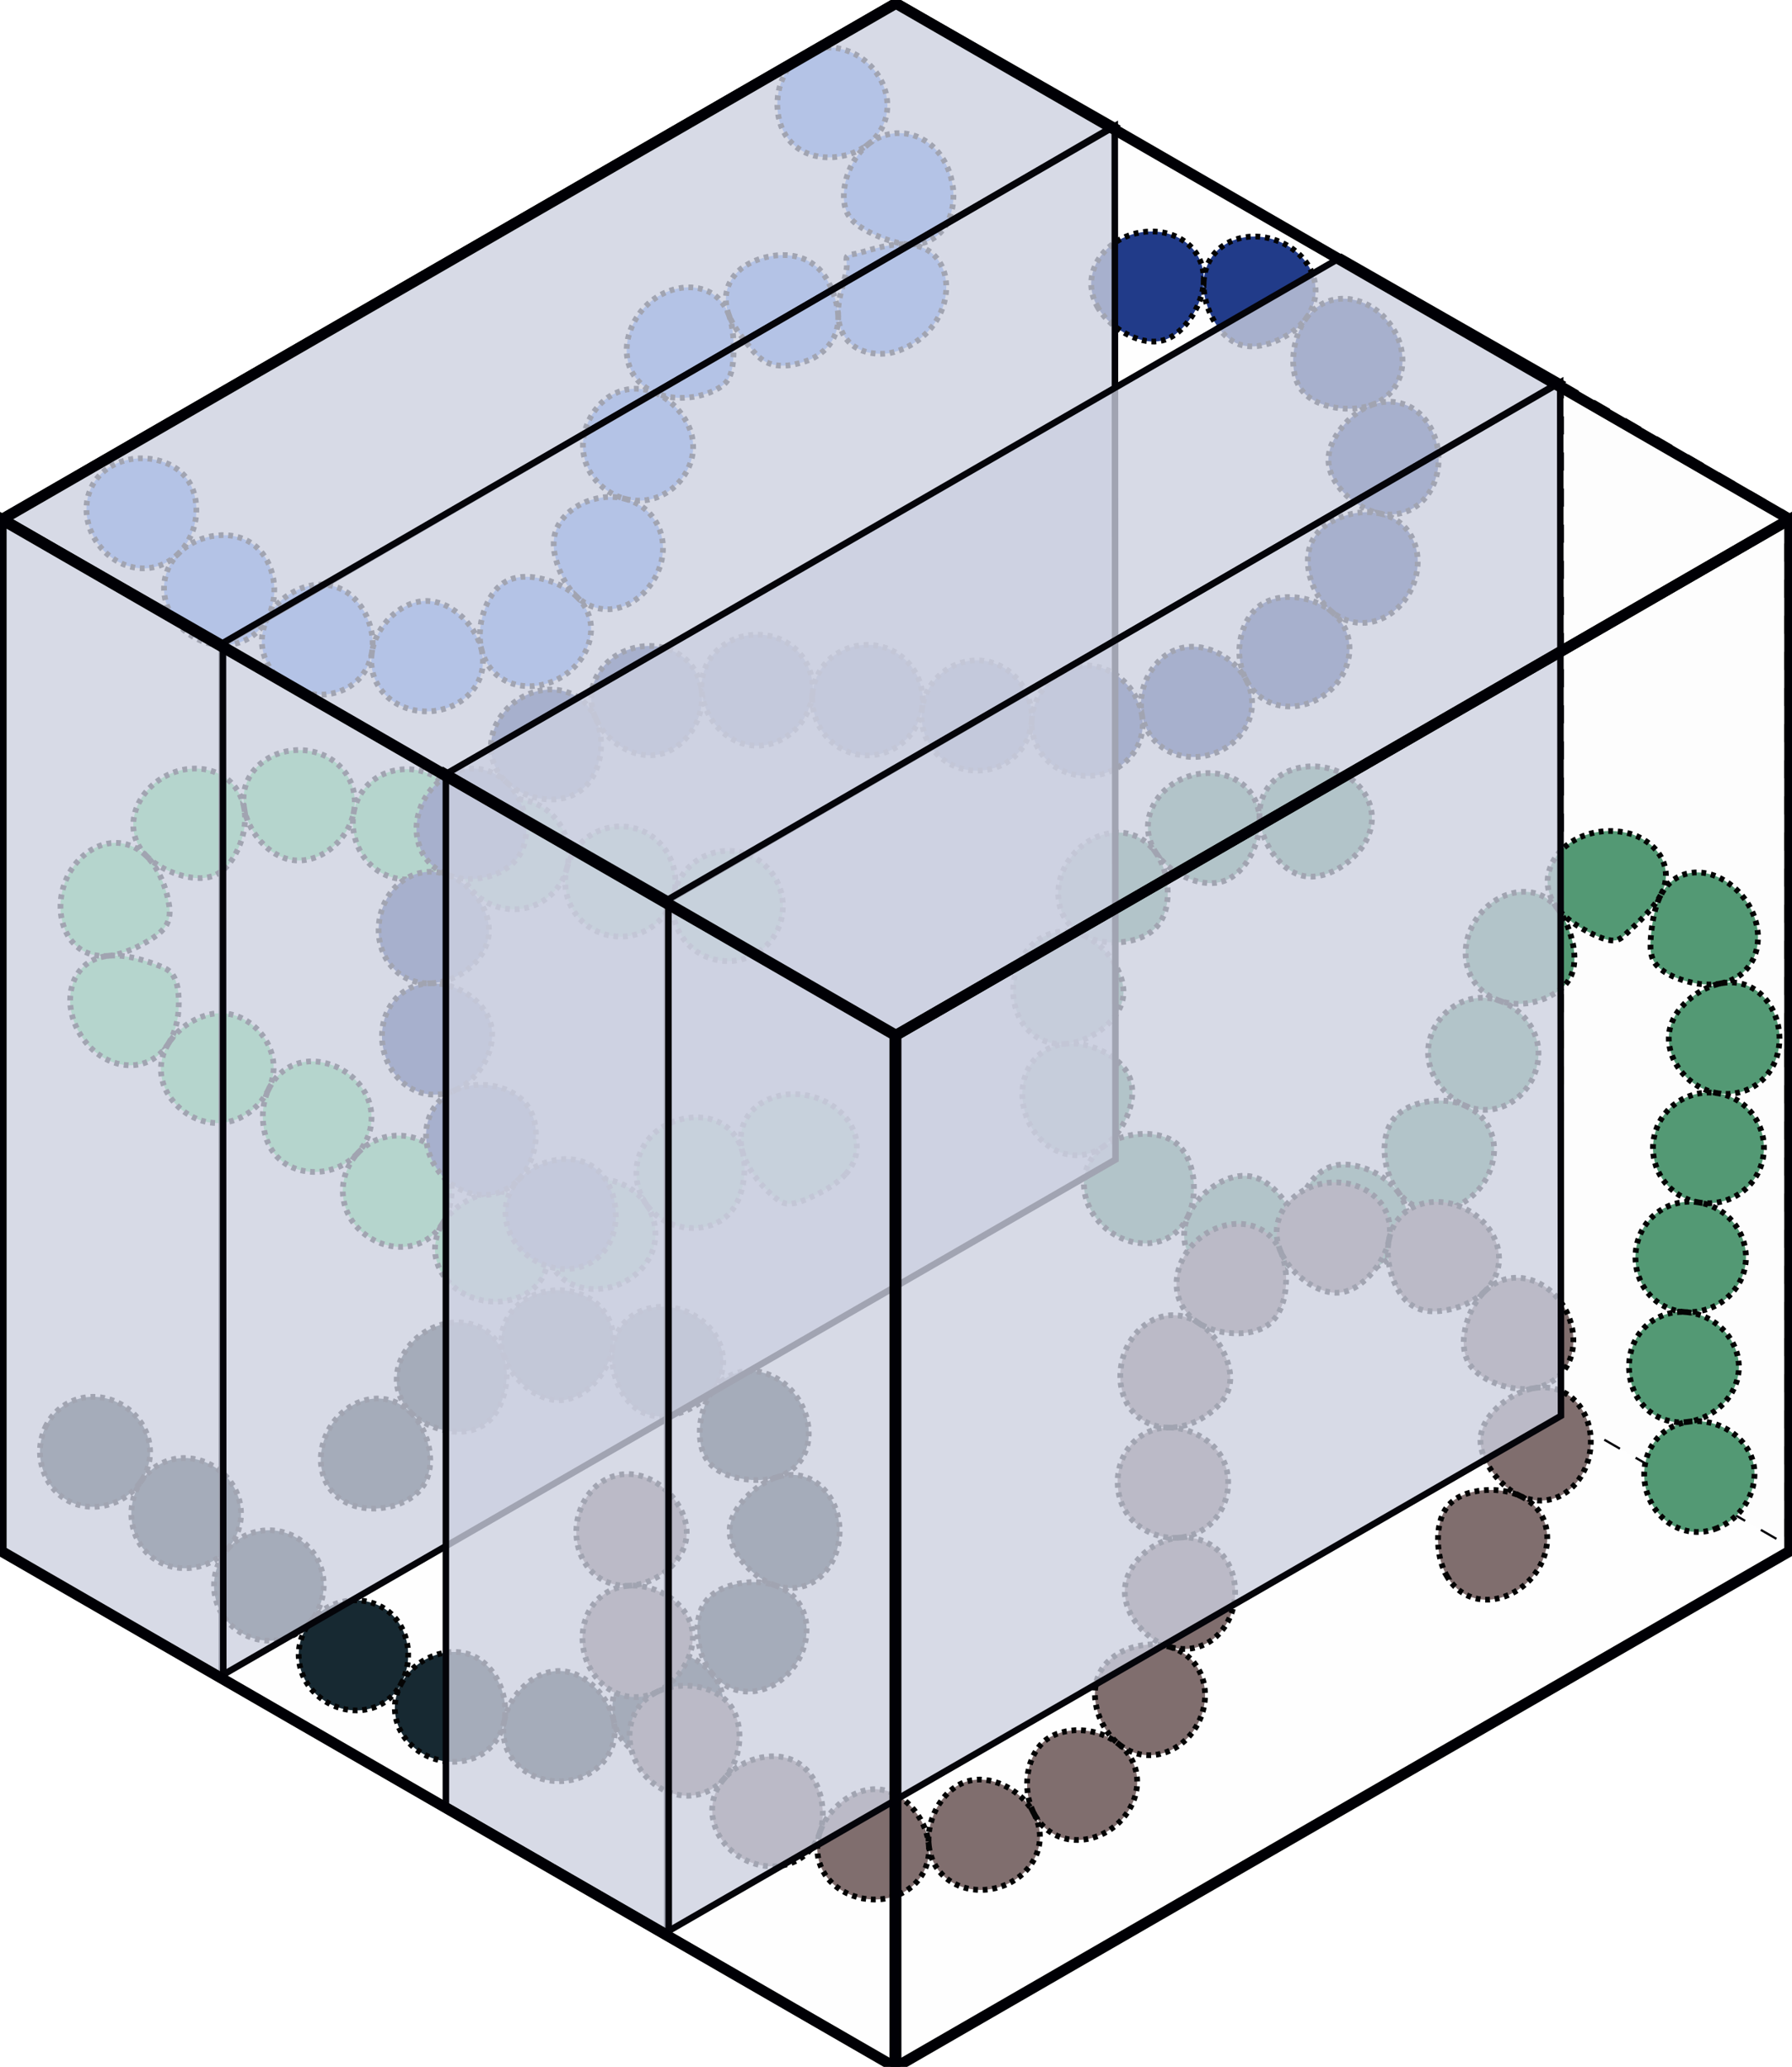 <?xml version="1.0" encoding="UTF-8" standalone="no"?>
<!-- Created with Inkscape (http://www.inkscape.org/) -->

<svg
   xmlns:dc="http://purl.org/dc/elements/1.1/"
   xmlns:cc="http://creativecommons.org/ns#"
   xmlns:rdf="http://www.w3.org/1999/02/22-rdf-syntax-ns#"
   xmlns:svg="http://www.w3.org/2000/svg"
   xmlns="http://www.w3.org/2000/svg"
   xmlns:sodipodi="http://sodipodi.sourceforge.net/DTD/sodipodi-0.dtd"
   xmlns:inkscape="http://www.inkscape.org/namespaces/inkscape"
   id="svg8"
   version="1.1"
   viewBox="0 0 82.549 95.23"
   height="3.749in"
   width="3.25in"
   inkscape:version="0.92.5 (2060ec1f9f, 2020-04-08)"
   sodipodi:docname="just_cube_stripe_wpols.svg">
  <defs
     id="defs2">
    <inkscape:path-effect
       effect="spiro"
       id="path-effect5169"
       is_visible="true" />
    <inkscape:path-effect
       effect="skeletal"
       id="path-effect5314"
       is_visible="true"
       pattern="m 41.689,-19.289 a 9.6,9.6 0 0 1 -9.6,9.6 9.6,9.6 0 0 1 -9.6,-9.6 9.6,9.6 0 0 1 9.6,-9.6 9.6,9.6 0 0 1 9.6,9.6 z"
       copytype="repeated"
       prop_scale="1"
       scale_y_rel="false"
       spacing="0"
       normal_offset="0"
       tang_offset="0"
       prop_units="false"
       vertical_pattern="false"
       fuse_tolerance="0" />
    <inkscape:path-effect
       effect="spiro"
       id="path-effect5173"
       is_visible="true" />
    <inkscape:path-effect
       effect="skeletal"
       id="path-effect5337"
       is_visible="true"
       pattern="m 24.739,56.453 a 9.6,9.6 0 0 1 -9.6,9.6 9.6,9.6 0 0 1 -9.6,-9.6 9.6,9.6 0 0 1 9.6,-9.6 9.6,9.6 0 0 1 9.6,9.6 z"
       copytype="repeated"
       prop_scale="1"
       scale_y_rel="false"
       spacing="0"
       normal_offset="0"
       tang_offset="0"
       prop_units="false"
       vertical_pattern="false"
       fuse_tolerance="0" />
    <inkscape:path-effect
       effect="spiro"
       id="path-effect5161"
       is_visible="true" />
    <inkscape:path-effect
       effect="skeletal"
       id="path-effect5330"
       is_visible="true"
       pattern="m 23.15,-12.933 a 9.6,9.6 0 0 1 -9.6,9.6 9.6,9.6 0 0 1 -9.6,-9.6 9.6,9.6 0 0 1 9.6,-9.6 9.6,9.6 0 0 1 9.6,9.6 z"
       copytype="repeated"
       prop_scale="1"
       scale_y_rel="false"
       spacing="0"
       normal_offset="0"
       tang_offset="0"
       prop_units="false"
       vertical_pattern="false"
       fuse_tolerance="0" />
    <inkscape:path-effect
       effect="spiro"
       id="path-effect5181"
       is_visible="true" />
    <inkscape:path-effect
       effect="skeletal"
       id="path-effect5248"
       is_visible="true"
       pattern="m 34.273,-204.14 a 9.6,9.6 0 0 1 -9.6,9.6 9.6,9.6 0 0 1 -9.6,-9.6 9.6,9.6 0 0 1 9.6,-9.6 9.6,9.6 0 0 1 9.6,9.6 z"
       copytype="repeated"
       prop_scale="1"
       scale_y_rel="false"
       spacing="0"
       normal_offset="0"
       tang_offset="0"
       prop_units="false"
       vertical_pattern="false"
       fuse_tolerance="0" />
    <inkscape:path-effect
       effect="spiro"
       id="path-effect5165"
       is_visible="true" />
    <inkscape:path-effect
       effect="skeletal"
       id="path-effect5307"
       is_visible="true"
       pattern="m 35.333,7.194 a 9.6,9.6 0 0 1 -9.6,9.6 9.6,9.6 0 0 1 -9.6,-9.6 9.6,9.6 0 0 1 9.6,-9.6 9.6,9.6 0 0 1 9.6,9.6 z"
       copytype="repeated"
       prop_scale="1"
       scale_y_rel="false"
       spacing="0"
       normal_offset="0"
       tang_offset="0"
       prop_units="false"
       vertical_pattern="false"
       fuse_tolerance="0" />
    <inkscape:path-effect
       effect="spiro"
       id="path-effect5177"
       is_visible="true" />
    <inkscape:path-effect
       effect="skeletal"
       id="path-effect5344"
       is_visible="true"
       pattern="M 18.913,-2.869 A 9.6,9.6 0 0 1 9.313,6.731 9.6,9.6 0 0 1 -0.287,-2.869 9.6,9.6 0 0 1 9.313,-12.469 9.6,9.6 0 0 1 18.913,-2.869 Z"
       copytype="repeated"
       prop_scale="1"
       scale_y_rel="false"
       spacing="0"
       normal_offset="0"
       tang_offset="0"
       prop_units="false"
       vertical_pattern="false"
       fuse_tolerance="0" />
  </defs>
  <sodipodi:namedview
     id="base"
     pagecolor="#ffffff"
     bordercolor="#666666"
     borderopacity="1.0"
     inkscape:pageopacity="0.0"
     inkscape:pageshadow="2"
     inkscape:zoom="2.8284271"
     inkscape:cx="52.167312"
     inkscape:cy="120.73388"
     inkscape:document-units="mm"
     inkscape:current-layer="layer1"
     showgrid="true"
     units="in"
     inkscape:window-width="2560"
     inkscape:window-height="1403"
     inkscape:window-x="0"
     inkscape:window-y="0"
     inkscape:window-maximized="1"
     showguides="false"
     inkscape:pagecheckerboard="false"
     inkscape:object-nodes="true"
     fit-margin-top="0"
     fit-margin-left="0"
     fit-margin-right="0"
     fit-margin-bottom="0">
    <inkscape:grid
       type="xygrid"
       id="grid4894"
       originx="-0.284"
       originy="2.289" />
  </sodipodi:namedview>
  <g
     inkscape:label="Layer 1"
     inkscape:groupmode="layer"
     id="layer1"
     transform="translate(0,-214.45)">
    <path
       id="path4873-7-5-6-5"
       d="m 71.991,232.082 10.253,5.958 0.015,47.556 -10.267,-5.914 z"
       style="opacity:1;fill:#ccd0e0;fill-opacity:0.02;stroke:#000005;stroke-width:0.104;stroke-miterlimit:4;stroke-dasharray:0.832, 0.832;stroke-dashoffset:0;stroke-opacity:1"
       inkscape:connector-curvature="0"
       sodipodi:nodetypes="ccccc" />
    <path
       transform="matrix(0.228,0.134,-0.134,0.228,27.144,196.328)"
       inkscape:original-d="m 144.59746,179.83847 c -18.53714,5.47217 -37.42838,11.29844 -56.14407,16.94915 -18.715689,5.65072 -24.363407,35.30974 -36.54661,52.96611 -12.183204,17.65636 22.952977,0.70521 34.427966,1.05932 11.474989,0.35411 34.252414,0.35211 51.377114,0.52966 17.12471,0.17755 18.36259,-24.71851 27.54238,-37.07627 9.17979,-12.35776 12.35975,1.05832 18.53813,1.58898"
       inkscape:path-effect="#path-effect5169;#path-effect5314"
       inkscape:connector-curvature="0"
       id="path5167-7"
       d="m 126.375,185.884 c -1.603,-5.054 1.17,-10.436 6.109,-12.074 4.938,-1.638 10.379,1.019 12.114,6.029 1.736,5.009 -0.942,10.494 -6.069,12.194 -5.126,1.701 -10.551,-1.096 -12.154,-6.149 z m -18.376,5.562 c -1.469,-5.094 1.445,-10.401 6.425,-11.909 4.98,-1.507 10.348,1.293 11.951,6.347 1.603,5.054 -1.219,10.465 -6.389,12.03 -5.169,1.565 -10.519,-1.374 -11.988,-6.468 z m -18.517,5.075 c -1.334,-5.131 1.719,-10.36 6.737,-11.735 5.018,-1.375 10.31,1.566 11.779,6.66 1.469,5.094 -1.495,10.43 -6.704,11.857 -5.209,1.428 -10.479,-1.651 -11.813,-6.782 z m -18.456,5.27 c -0.865,-2.404 -0.722,-5.031 0.551,-7.358 1.267,-2.314 3.502,-4.04 6.075,-4.749 3.641,-1.003 7.326,0.171 9.703,2.853 1.012,1.141 1.743,2.506 2.127,3.984 0.384,1.478 0.41,3.026 0.07,4.517 -0.804,3.526 -3.523,6.276 -6.827,7.174 -2.341,0.636 -4.786,0.299 -6.935,-0.885 -2.134,-1.176 -3.907,-3.158 -4.763,-5.536 z m -16.76,9.173 c -1.641,-1.95 -2.414,-4.474 -1.79,-7.197 0.62,-2.704 2.549,-5.174 5.218,-6.612 2.827,-1.524 5.993,-1.641 8.584,-0.506 2.3,1.005 3.936,2.885 4.748,5.141 0.813,2.259 0.751,4.732 0.028,6.923 -0.801,2.467 -2.353,4.396 -4.296,5.419 -1.842,0.97 -4.02,1.13 -6.291,0.57 -2.234,-0.551 -4.59,-1.823 -6.202,-3.738 z m -10.412,15.787 c -2.455,-0.641 -4.564,-2.269 -5.486,-5.06 -0.915,-2.77 -0.435,-6.179 1.454,-9.006 1.486,-2.225 3.634,-3.767 5.923,-4.396 3.493,-0.946 6.548,0.329 8.522,2.675 1.958,2.327 2.741,5.494 2.717,8.104 0.006,1.737 -0.359,3.212 -1.142,4.369 -0.978,1.445 -2.64,2.418 -4.799,3.04 -2.09,0.602 -4.801,0.898 -7.188,0.275 z m 3.063,18.306 c -2.271,1.655 -5.349,2.244 -8.385,0.27 -2.365,-1.536 -4.17,-4.332 -4.688,-7.591 -0.328,-2.062 -0.108,-4.113 0.584,-5.898 0,0 10e-7,0 10e-7,0 1.899,-4.718 5.934,-5.998 9.426,-5.087 3.384,0.883 6.404,3.705 7.867,5.606 0,0 0,0 0,0 0.61,0.825 0.98,1.603 1.101,2.405 0.186,1.237 -0.233,2.552 -1.051,4.142 -0.96,1.843 -2.689,4.574 -4.854,6.152 z m 16.72,7.886 c -0.084,2.85 -1.477,5.63 -4.581,7.054 -2.407,1.105 -5.538,1.158 -8.614,-0.207 -1.249,-0.554 -2.419,-1.316 -3.436,-2.238 0,0 -10e-7,0 -10e-7,0 -2.311,-2.181 -3.317,-4.837 -3.168,-7.165 0.15,-2.344 1.407,-4.112 3.079,-5.33 1.647,-1.2 3.723,-1.898 5.489,-2.352 1.723,-0.443 3.417,-0.723 4.404,-0.75 0,0 0,0 0,0 0.473,0.015 0.906,0.099 1.334,0.28 1.01,0.428 2.048,1.459 3.064,3.057 1.316,2.035 2.514,4.775 2.429,7.652 z m 19.088,-1.941 c 0.219,2.492 -0.539,5.078 -1.948,7.035 -1.433,1.99 -3.566,3.37 -6.254,3.736 -1.584,0.216 -3.278,0.06 -4.871,-0.485 0,0 -10e-7,0 -10e-7,0 -4.01,-1.339 -6.123,-4.692 -6.015,-8.344 0.102,-3.46 2.067,-7 4.495,-8.712 0,0 0,0 0,0 1.09,-0.781 2.347,-1.3 3.756,-1.498 2.367,-0.333 5.057,0.274 7.201,1.838 2.169,1.582 3.411,3.871 3.636,6.431 z m 19.001,1.775 c -0.535,2.511 -2.037,4.665 -4.075,6.099 -2.028,1.427 -4.364,2.001 -6.448,1.754 -1.788,-0.212 -3.389,-1.014 -4.776,-2.307 -1.882,-1.826 -3.445,-4.387 -3.702,-7.321 -0.253,-2.884 0.824,-5.819 3.518,-7.7 2.012,-1.353 4.604,-1.937 7.112,-1.662 6.216,0.681 9.464,6.01 8.371,11.137 z m 18.962,3.039 c -0.054,2.354 -0.981,4.58 -2.88,6.229 -1.888,1.639 -4.49,2.471 -7.101,2.294 -0.431,-0.022 -0.857,-0.07 -1.277,-0.144 -2.762,-0.484 -5.01,-2.014 -6.395,-4.163 -1.375,-2.134 -1.838,-4.775 -1.309,-7.255 0.535,-2.512 2.043,-4.667 4.207,-6.062 2.152,-1.387 4.685,-1.855 6.941,-1.426 0.347,0.066 0.687,0.153 1.019,0.26 1.986,0.599 3.64,1.95 4.86,3.799 1.203,1.823 1.988,4.156 1.935,6.467 z m 18.058,-5.246 c 1.046,1.317 1.734,2.903 1.727,4.713 -0.044,3.688 -3.143,7.501 -7.772,8.776 -2.243,0.618 -4.505,0.522 -6.448,-0.182 0,0 0,0 0,0 -3.873,-1.399 -5.642,-4.686 -5.565,-8.06 0.078,-3.38 1.911,-6.487 3.885,-8.408 0,0 0,0 0,0 1.005,-1 2.048,-1.649 3.131,-1.927 2.013,-0.516 4.561,0.315 7.248,1.92 1.372,0.829 2.748,1.851 3.795,3.168 z m 10.771,-15.679 c 4.407,2.067 6.869,7.313 4.123,12.741 -0.154,0.312 -0.324,0.619 -0.511,0.918 -1.693,2.714 -4.561,4.579 -7.49,4.92 -2.961,0.344 -5.302,-0.897 -6.893,-2.9 -1.518,-1.911 -2.392,-4.555 -2.723,-6.645 -0.348,-2.2 -0.168,-4.126 0.906,-5.738 0.121,-0.182 0.253,-0.359 0.396,-0.532 1.163,-1.461 3.027,-2.728 5.282,-3.329 2.276,-0.606 4.72,-0.462 6.91,0.565 z m 9.876,-16.36 c 2.209,2.194 3.533,5.7 3.663,8.175 0.082,1.508 -0.194,2.925 -0.919,4.247 -0.968,1.763 -2.75,3.327 -5.036,4.181 -2.462,0.937 -5.169,0.889 -7.583,-0.243 -2.365,-1.109 -4.249,-3.172 -5.04,-5.685 -0.761,-2.375 -0.527,-5.084 0.902,-7.613 1.054,-1.865 2.678,-3.461 4.585,-4.437 3.57,-1.874 7.098,-0.941 9.429,1.374 z m 17.469,-5.695 c -0.435,2.104 -1.611,4.141 -2.638,5.717 -1.381,2.115 -2.583,3.555 -3.805,3.959 -0.351,0.116 -0.719,0.163 -1.124,0.153 0,0 0,0 0,0 -1.926,-0.139 -6.958,-1.208 -9.902,-4.133 -1.517,-1.508 -2.514,-3.525 -2.339,-5.889 0.174,-2.357 1.537,-4.857 4.161,-6.773 0,0 0,0 0,0 0.956,-0.666 2.019,-1.199 3.145,-1.575 4.333,-1.444 8.617,-0.285 10.899,2.206 1.729,1.891 2.049,4.19 1.605,6.336 z"
       style="fill:#61e786;fill-opacity:1;stroke:#000000;stroke-width:1px;stroke-linecap:butt;stroke-linejoin:miter;stroke-miterlimit:4;stroke-dasharray:0.832, 0.832;stroke-dashoffset:0;stroke-opacity:1" />
    <path
       transform="matrix(0.265,0,0,0.265,1.757,215.028)"
       inkscape:original-d="m 230.9322,143.82152 c 5.12106,16.59505 10.24112,33.19109 15.36017,49.78814 5.11906,16.59704 20.12812,-27.89648 30.19068,-41.84322 10.06256,-13.94674 10.24111,24.71651 15.36017,37.07627 5.11906,12.35976 -3.53007,35.66284 -5.29661,53.49576 -1.76654,17.83292 7.76936,22.24476 11.65254,33.36865"
       inkscape:path-effect="#path-effect5173;#path-effect5337"
       inkscape:connector-curvature="0"
       id="path5171"
       d="m 212.335,140.04 c -0.163,-2.543 0.714,-5.062 2.907,-6.856 2.183,-1.786 5.356,-2.544 8.553,-1.895 3.196,0.649 5.826,2.587 7.141,5.085 1.322,2.511 1.143,5.171 -0.004,7.448 -1.13,2.244 -3.135,4.03 -5.121,5.122 -2.019,1.11 -4.027,1.532 -5.837,1.165 -1.81,-0.367 -3.499,-1.538 -4.927,-3.35 -1.406,-1.783 -2.552,-4.21 -2.712,-6.718 z m -17.947,6.166 c -1.428,-2.11 -1.949,-4.726 -0.97,-7.384 0.974,-2.645 3.321,-4.907 6.407,-5.969 3.701,-1.274 7.539,-0.524 9.941,1.662 1.633,1.489 2.437,3.461 2.569,5.525 0.131,2.05 -0.397,4.119 -1.221,5.87 -1.209,2.567 -2.986,4.39 -5.034,5.097 -1.744,0.602 -3.795,0.452 -5.948,-0.385 -2.119,-0.824 -4.336,-2.335 -5.745,-4.416 z m -12.346,14.41 c -2.3,-1.095 -4.076,-3.087 -4.581,-5.872 -0.503,-2.772 0.371,-5.912 2.495,-8.395 1.736,-2.029 4.075,-3.341 6.458,-3.692 3.47,-0.507 6.292,1.063 7.974,3.549 1.656,2.447 2.16,5.626 1.91,8.142 -0.182,1.799 -0.755,3.314 -1.744,4.474 -1.194,1.4 -3.038,2.314 -5.318,2.686 -2.246,0.367 -4.922,0.189 -7.192,-0.892 z m -3.341,18.677 c -2.538,0.223 -5.08,-0.593 -6.927,-2.736 -1.839,-2.133 -2.679,-5.283 -2.106,-8.505 0.298,-1.678 0.962,-3.254 1.915,-4.576 0,0 0,0 0,0 2.803,-3.871 7.052,-4.482 10.458,-2.86 3.335,1.588 5.685,5.044 6.387,7.793 0,0 0,10e-6 0,10e-6 0.261,1.033 0.313,2.031 0.142,2.997 -0.319,1.806 -1.443,3.528 -3.219,5.007 -1.749,1.457 -4.145,2.661 -6.651,2.881 z m 6.583,17.793 c -2.074,1.479 -4.678,2.067 -7.357,1.157 -2.667,-0.905 -4.989,-3.196 -6.131,-6.272 -0.295,-0.796 -0.502,-1.621 -0.615,-2.453 0,-1e-5 0,-1e-5 0,-1e-5 -0.37,-2.772 0.327,-5.359 1.79,-7.217 1.468,-1.864 3.536,-2.816 5.73,-3.008 4.381,-0.384 8.755,2.144 10.429,4.688 0,0 0,0 0,0 0.273,0.417 0.494,0.853 0.663,1.311 0.635,1.712 0.54,3.763 -0.24,5.938 -0.768,2.143 -2.221,4.396 -4.27,5.857 z m 14.691,12.004 c -1.036,2.327 -2.983,4.155 -5.753,4.729 -2.758,0.571 -5.925,-0.227 -8.476,-2.307 -0.028,-0.023 -0.056,-0.046 -0.084,-0.069 -2.512,-2.096 -3.893,-5.028 -3.867,-7.825 0.026,-2.809 1.426,-5.062 3.488,-6.533 2.038,-1.454 4.622,-2.093 6.888,-2.13 2.298,-0.037 4.263,0.523 5.674,1.649 0.016,0.013 0.032,0.026 0.048,0.039 1.404,1.151 2.359,2.965 2.789,5.234 0.424,2.236 0.316,4.913 -0.708,7.212 z m 18.748,2.905 c 0.252,2.218 -0.287,4.465 -1.867,6.285 -1.575,1.814 -4.034,2.996 -6.872,3.134 0,0 0,0 0,0 -0.768,0.036 -1.543,-0.006 -2.309,-0.126 -3.242,-0.506 -5.95,-2.326 -7.369,-4.759 -1.425,-2.444 -1.368,-5.113 -0.331,-7.44 1.024,-2.299 2.942,-4.171 4.889,-5.351 1.976,-1.197 3.966,-1.699 5.77,-1.419 0.44,0.069 0.871,0.183 1.296,0.342 0,0 0,0 0,0 2.865,1.087 6.29,4.9 6.794,9.333 z m 17.637,-6.995 c 2.307,3.066 2.517,7.453 -0.872,10.982 0,0 0,0 0,0 -1.083,1.123 -2.438,2.028 -3.949,2.626 -3.044,1.204 -6.298,1.008 -8.755,-0.369 -2.468,-1.384 -3.773,-3.712 -4.061,-6.243 -0.284,-2.5 0.419,-5.087 1.498,-7.092 1.095,-2.035 2.559,-3.479 4.264,-4.151 0.87,-0.343 1.808,-0.494 2.817,-0.463 0,0 0,0 0,0 2.856,0.093 6.799,1.709 9.057,4.711 z m 11.678,-14.956 c 2.804,1.216 4.926,3.764 5.06,7.335 0.065,2.337 -0.757,4.791 -2.342,6.822 -2.01,2.576 -4.913,4.058 -7.73,4.118 -2.829,0.06 -5.135,-1.284 -6.667,-3.32 -1.512,-2.01 -2.219,-4.597 -2.307,-6.871 -0.089,-2.309 0.439,-4.297 1.573,-5.747 0.908,-1.16 2.216,-2.004 3.862,-2.545 2.525,-0.814 5.725,-1.02 8.551,0.206 z m 5.997,-18.239 c 2.326,0.804 4.324,2.498 5.524,4.568 1.215,2.095 1.605,4.553 0.937,7.044 -0.027,0.108 -0.056,0.215 -0.087,0.322 -0.738,2.548 -2.552,4.834 -4.964,6.077 -2.433,1.255 -5.056,1.248 -7.407,0.228 -2.296,-0.996 -4.206,-2.895 -5.31,-4.984 -1.125,-2.129 -1.444,-4.49 -0.718,-6.832 0.031,-0.099 0.063,-0.197 0.097,-0.295 0.755,-2.284 2.446,-4.362 4.717,-5.569 2.29,-1.217 4.84,-1.378 7.211,-0.559 z m 10.085,-16.029 c 0.708,0.893 1.257,1.91 1.687,2.934 1.445,3.477 1.717,7.018 0.425,9.255 -0.623,1.079 -1.625,2.023 -2.96,2.777 0,0 0,0 0,0 -2.56,1.496 -6.026,2.173 -9.238,1.063 -3.166,-1.094 -5.617,-3.823 -5.87,-7.65 0,0 0,0 0,0 -0.142,-1.988 0.355,-4.098 1.515,-6.02 2.816,-4.669 8.129,-6.39 11.824,-4.533 1.041,0.518 1.906,1.279 2.616,2.174 z m 17.947,-2.318 c -1.394,2.678 -5.618,6.289 -6.444,7.115 0,0 0,0 0,0 -0.476,0.392 -0.887,0.643 -1.386,0.734 -0.942,0.172 -2.382,-0.274 -4.332,-1.239 -1.858,-0.919 -4.255,-2.365 -5.784,-4.293 -1.567,-1.975 -2.335,-4.637 -1.128,-7.485 1.202,-2.837 4.231,-5.25 8.361,-5.85 2.025,-0.294 4.11,-0.111 5.991,0.515 0,0 0,0 0,0 2.784,1.069 4.538,2.937 5.245,4.909 0.712,1.987 0.347,3.922 -0.522,5.593 z m 10.447,15.34 c -2.299,0.454 -4.704,0.053 -6.749,-0.614 -2.347,-0.766 -4.018,-1.827 -4.787,-3.056 -0.425,-0.679 -0.618,-1.439 -0.685,-2.36 0,0 0,0 0,0 -0.055,-1.048 0.067,-2.671 0.306,-4.257 0.244,-1.62 0.651,-3.484 1.468,-5.053 0.834,-1.602 2.12,-2.947 4.016,-3.584 1.88,-0.632 4.213,-0.486 6.472,0.705 0,0 0,0 0,0 1.782,0.931 3.369,2.374 4.52,4.131 2.212,3.374 2.395,7.164 1.037,9.931 -1.206,2.39 -3.294,3.703 -5.598,4.158 z m -0.518,19.099 c -2.526,-0.403 -4.774,-1.792 -6.348,-3.743 -1.573,-1.949 -2.306,-4.234 -2.163,-6.316 0.144,-2.081 1.147,-3.941 2.755,-5.551 1.569,-1.571 3.844,-3.01 6.273,-3.489 2.5,-0.494 5.058,0.062 7.113,2.024 2.033,1.941 3.185,4.936 3.079,7.959 -0.106,3.03 -1.443,5.619 -3.519,7.271 -2.064,1.642 -4.688,2.245 -7.19,1.846 z m -3.285,18.988 c -5.266,-0.881 -8.784,-5.92 -7.834,-11.189 0.653,-3.623 3.323,-6.507 6.848,-7.529 1.374,-0.401 2.843,-0.498 4.271,-0.27 1.433,0.229 2.789,0.777 3.966,1.617 3.023,2.139 4.543,5.888 3.903,9.553 -0.913,5.223 -5.92,8.693 -11.154,7.817 z m -2.392,19.051 c -2.535,-0.167 -4.888,-1.34 -6.527,-3.383 -1.634,-2.037 -2.377,-4.726 -2.044,-7.388 0.699,-5.589 5.722,-9.157 10.963,-8.28 5.274,0.882 8.759,5.819 8.089,10.758 -0.656,4.838 -5.251,8.638 -10.482,8.292 z m 0.563,19.079 c -2.469,0.353 -4.978,-0.276 -6.971,-1.968 -2.06,-1.761 -3.288,-4.459 -3.352,-7.332 -0.133,-6 4.516,-10.125 9.76,-9.779 5.277,0.348 9.197,4.758 9.326,9.301 0.066,2.298 -0.802,4.554 -2.462,6.389 -1.6,1.749 -3.845,3.038 -6.302,3.389 z m 5.021,18.482 c -2.36,0.964 -5.009,0.943 -7.389,-0.281 -2.374,-1.22 -4.199,-3.509 -4.954,-6.288 -0.755,-2.779 -0.34,-5.679 1.09,-7.934 1.434,-2.262 3.708,-3.619 6.232,-3.979 5.219,-0.745 10.055,2.645 11.206,6.877 1.152,4.236 -1.303,9.61 -6.185,11.605 z"
       style="fill:#519872;fill-opacity:1;stroke:#000000;stroke-width:1px;stroke-linecap:butt;stroke-linejoin:miter;stroke-miterlimit:4;stroke-dasharray:0.832, 0.832;stroke-dashoffset:0;stroke-opacity:1" />
    <path
       transform="matrix(0.254,0.075,-0.075,0.254,29.452,216.165)"
       inkscape:original-d="M 54.555085,201.55457 C 45.19874,172.95188 36.194503,143.99708 27.012712,115.21983 17.830921,86.442579 80.332921,100.03521 106.99153,92.444404 c 26.6586,-7.590808 24.3654,-41.314559 36.54661,-61.970339 12.1812,-20.6557798 -37.78149,-2.825859 -56.673733,-4.237288"
       inkscape:path-effect="#path-effect5161;#path-effect5330"
       inkscape:connector-curvature="0"
       id="path5159"
       d="m 36.165,196.476 c 1.131,-2.26 3.128,-4.023 5.238,-5.047 2.131,-1.034 4.32,-1.305 6.27,-0.764 1.95,0.541 3.678,1.899 4.97,3.876 1.279,1.957 2.093,4.495 1.911,7.014 -0.184,2.544 -1.387,4.911 -3.682,6.444 -2.286,1.526 -5.356,1.991 -8.322,1.171 -2.966,-0.82 -5.352,-2.793 -6.526,-5.273 -1.179,-2.49 -1.001,-5.141 0.14,-7.421 z M 21.124,184.75 c 1.886,-1.623 4.359,-2.477 6.668,-2.63 2.327,-0.154 4.432,0.39 6.019,1.56 0.05,0.037 0.1,0.075 0.149,0.113 1.579,1.234 2.664,3.144 3.11,5.467 0.442,2.302 0.228,4.955 -0.904,7.216 -1.141,2.279 -3.158,4.011 -5.858,4.556 -2.691,0.543 -5.707,-0.194 -8.15,-2.095 -0.074,-0.058 -0.148,-0.116 -0.22,-0.176 -2.353,-1.935 -3.719,-4.651 -3.807,-7.344 -0.089,-2.702 1.093,-5.031 2.995,-6.667 z M 11.713,168.154 c 2.398,-0.791 5.058,-0.622 7.268,0.141 2.233,0.771 3.972,2.116 4.972,3.876 1.907,3.356 1.136,9.166 -2.831,12.579 -1.933,1.663 -4.461,2.481 -7.163,1.945 C 11.269,186.161 8.774,184.328 7.256,181.652 5.738,178.976 5.44,175.886 6.363,173.297 7.289,170.697 9.291,168.953 11.713,168.154 Z M 9.411,149.215 c 2.52,0.186 4.911,1.362 6.661,2.924 1.767,1.577 2.851,3.498 3.092,5.508 0.378,3.143 -1.41,6.839 -4.771,9.16 0,0 0,0 0,0 -0.823,0.568 -1.724,1.032 -2.679,1.347 -0.956,0.315 -1.956,0.478 -2.969,0.455 0,0 -8e-7,0 -8e-7,0 -4.199,-0.098 -8.021,-3.532 -8.643,-8.658 -0.37,-3.055 0.546,-6.013 2.393,-8.042 1.854,-2.037 4.373,-2.882 6.916,-2.694 z m 5.117,-18.373 c 4.416,2.243 6.606,7.354 5.901,10.956 -0.036,0.184 -0.08,0.366 -0.13,0.547 -0.539,1.931 -1.893,3.663 -3.871,4.959 -1.961,1.285 -4.496,2.097 -7.017,1.91 -2.542,-0.188 -4.911,-1.394 -6.442,-3.684 -1.526,-2.281 -1.993,-5.35 -1.165,-8.332 0.075,-0.272 0.161,-0.541 0.257,-0.806 1.004,-2.766 2.999,-4.887 5.393,-5.883 2.402,-0.999 4.911,-0.768 7.075,0.331 z m 11.767,-15.018 c 1.645,1.916 2.501,4.44 2.637,6.775 0.137,2.359 -0.446,4.479 -1.693,6.075 -1.247,1.595 -3.17,2.678 -5.497,3.113 -2.306,0.431 -4.96,0.2 -7.212,-0.945 -2.273,-1.155 -3.992,-3.181 -4.524,-5.884 -0.53,-2.693 0.216,-5.698 2.113,-8.12 1.896,-2.422 4.64,-3.872 7.385,-4.004 2.756,-0.133 5.132,1.054 6.793,2.989 z m 16.372,-9.642 c 1.961,4.921 -0.259,10.315 -3.806,12.371 -2.549,1.478 -6.01,1.476 -9.214,-0.139 -1.255,-0.637 -2.42,-1.504 -3.352,-2.589 -0.933,-1.087 -1.611,-2.37 -1.916,-3.797 -0.786,-3.693 1.139,-7.73 4.924,-9.932 2.566,-1.493 5.507,-1.828 8.038,-0.998 2.535,0.832 4.386,2.724 5.327,5.085 z m 18.549,-5.218 c 1.016,5.234 -2.307,10.276 -6.852,11.499 -2.233,0.601 -4.622,0.273 -6.781,-0.875 -2.144,-1.141 -3.981,-3.06 -4.915,-5.405 -0.943,-2.366 -0.895,-5.006 0.342,-7.39 1.232,-2.375 3.507,-4.2 6.22,-4.962 5.771,-1.621 10.978,1.941 11.986,7.134 z m 19.008,-2.957 c 0.753,5.28 -2.961,10.115 -8.103,10.87 -1.718,0.253 -3.456,0.019 -5.048,-0.663 -2.938,-1.223 -5.221,-3.974 -5.857,-7.251 -0.641,-3.303 0.502,-6.681 3.161,-8.874 1.394,-1.183 3.101,-1.956 4.904,-2.229 5.365,-0.813 10.196,2.91 10.943,8.147 z m 18.89,-3.358 c 0.59,2.477 0.162,5.072 -1.314,7.24 -1.47,2.16 -3.825,3.653 -6.454,4.113 -5.498,0.962 -10.375,-2.754 -11.122,-7.994 -0.754,-5.284 2.92,-10.089 7.873,-10.922 4.821,-0.811 9.8,2.455 11.016,7.565 z m 18.098,-6.371 c 1.14,2.297 1.311,4.956 0.24,7.435 -1.068,2.473 -3.251,4.451 -5.983,5.37 -0.499,0.168 -1.009,0.298 -1.525,0.388 0,0 0,0 0,0 -5.312,0.948 -9.734,-2.221 -10.83,-6.822 -1.099,-4.614 1.276,-9.288 4.926,-11.231 0,0 0,0 0,0 0.365,-0.197 0.743,-0.367 1.131,-0.506 4.133,-1.487 9.687,0.625 12.041,5.367 z m 15.704,-10.92 c 1.766,1.822 2.721,4.277 2.392,6.98 -0.328,2.691 -1.91,5.27 -4.339,6.97 -2.43,1.7 -5.355,2.276 -7.976,1.645 -2.626,-0.632 -4.641,-2.381 -5.781,-4.676 -2.363,-4.761 -0.634,-10.418 2.844,-12.775 1.766,-1.197 3.994,-1.651 6.353,-1.337 2.339,0.312 4.759,1.388 6.507,3.192 z M 143.779,61.735 c 2.186,0.927 3.949,2.642 4.742,5.069 0.791,2.418 0.501,5.258 -0.892,7.778 -0.201,0.356 -0.422,0.702 -0.661,1.034 -1.801,2.507 -4.452,4.067 -7.152,4.334 -2.71,0.268 -5.137,-0.773 -6.9,-2.592 -3.632,-3.749 -3.793,-9.565 -1.645,-12.745 0.152,-0.225 0.316,-0.442 0.493,-0.65 1.226,-1.404 3.054,-2.381 5.226,-2.821 2.154,-0.436 4.625,-0.326 6.789,0.592 z m 3.16,-18.748 c 2.154,-0.177 4.311,0.385 6.062,1.902 1.746,1.512 2.9,3.834 3.093,6.518 0,0 0,1e-6 0,1e-6 0.067,0.925 0.018,1.864 -0.143,2.786 -0.552,3.156 -2.353,5.775 -4.753,7.16 -2.409,1.39 -5.074,1.378 -7.42,0.383 -2.327,-0.987 -4.213,-2.869 -5.392,-4.862 -1.19,-2.013 -1.653,-4.086 -1.335,-5.952 0.096,-0.561 0.26,-1.107 0.494,-1.639 0,0 0,-10e-7 0,-10e-7 1.25,-2.825 5.103,-5.942 9.395,-6.295 z M 140.321,25.244 c 3.141,-2.361 7.723,-2.511 11.255,1.274 0,0 10e-6,0 10e-6,0 0.997,1.081 1.791,2.386 2.315,3.811 1.145,3.114 0.861,6.376 -0.586,8.792 -1.453,2.425 -3.826,3.658 -6.366,3.867 -2.513,0.207 -5.073,-0.578 -7.042,-1.718 -1.996,-1.155 -3.382,-2.645 -3.999,-4.316 -0.291,-0.789 -0.42,-1.627 -0.398,-2.524 0,0 0,-10e-7 0,-10e-7 0.093,-2.786 1.755,-6.882 4.82,-9.186 z M 125.089,14.005 c 0.78,-2.173 2.335,-4.001 4.707,-4.883 2.362,-0.879 5.259,-0.683 7.931,0.715 0,2e-7 0,4e-7 0,4e-7 0.525,0.276 1.031,0.593 1.51,0.947 2.694,1.992 4.263,4.922 4.364,7.764 0.102,2.856 -1.245,5.166 -3.281,6.696 -2.007,1.509 -4.6,2.222 -6.846,2.349 -2.286,0.129 -4.233,-0.324 -5.648,-1.369 -0.261,-0.193 -0.506,-0.406 -0.735,-0.64 0,0 0,0 0,0 -1.124,-1.152 -1.945,-2.887 -2.359,-4.959 -0.411,-2.056 -0.414,-4.468 0.357,-6.619 z m -18.902,-1.01 c -0.598,-2.475 -0.17,-5.115 1.724,-7.255 1.885,-2.129 4.96,-3.394 8.309,-3.218 0.303,0.016 0.605,0.044 0.905,0.083 3.16,0.419 5.794,2.07 7.241,4.322 1.454,2.262 1.541,4.794 0.722,7.077 -0.809,2.255 -2.46,4.194 -4.175,5.531 -1.736,1.353 -3.543,2.114 -5.215,2.165 -0.165,0.005 -0.329,0.002 -0.494,-0.006 -1.753,-0.094 -3.543,-0.982 -5.226,-2.535 -1.654,-1.526 -3.202,-3.724 -3.792,-6.165 z m -16.343,9.552 c -1.861,-1.739 -2.953,-4.18 -2.545,-7.009 0.405,-2.816 2.277,-5.56 5.163,-7.25 1.051,-0.616 2.188,-1.06 3.351,-1.314 0,0 10e-7,1e-7 10e-7,1e-7 2.572,-0.557 5.022,-0.13 6.889,1.041 1.873,1.175 3.001,2.975 3.485,4.98 0.959,3.966 -0.58,8.442 -2.466,10.57 0,0 0,10e-7 0,10e-7 -0.464,0.522 -0.979,0.95 -1.553,1.287 -1.523,0.893 -3.509,1.136 -5.768,0.763 -2.219,-0.367 -4.722,-1.354 -6.555,-3.068 z"
       style="fill:#1e3888;fill-opacity:1;stroke:#000000;stroke-width:1px;stroke-linecap:butt;stroke-linejoin:miter;stroke-miterlimit:4;stroke-dasharray:0.832, 0.832;stroke-dashoffset:0;stroke-opacity:1" />
    <path
       transform="matrix(0.241,0.108,-0.108,0.241,-30.498,230.579)"
       inkscape:original-d="m 244.17373,111.5122 c 13.94874,-14.654954 27.89648,-30.015124 41.84322,-45.021186 13.94674,-15.006062 14.83151,6.001825 22.24576,9.004237 7.41426,3.002413 -30.01312,40.606349 -45.02118,60.911019 -15.00807,20.30467 -31.77867,-8.12247 -47.6695,-12.18221 -15.89083,-4.05973 -20.12611,-2.11964 -30.19067,-3.17796"
       inkscape:path-effect="#path-effect5181;#path-effect5248"
       inkscape:connector-curvature="0"
       id="path5179"
       d="m 246.635,92.648 c 2.36,0.894 4.329,2.702 5.593,4.637 1.279,1.959 1.835,4.011 1.579,5.914 -0.256,1.903 -1.329,3.712 -3.061,5.257 -1.707,1.523 -4.071,2.78 -6.573,3.056 -2.536,0.28 -5.085,-0.48 -6.985,-2.549 -1.891,-2.058 -2.828,-5.125 -2.414,-8.281 0.413,-3.157 2.104,-5.854 4.454,-7.345 2.359,-1.497 5.023,-1.592 7.408,-0.689 z m 10.696,-15.72 c 1.908,2.13 2.824,5.066 2.926,7.577 0.071,1.936 -0.346,3.644 -1.272,5.015 -1.066,1.579 -2.837,2.742 -5.091,3.36 -2.227,0.611 -4.898,0.662 -7.259,-0.232 -2.385,-0.903 -4.318,-2.739 -5.09,-5.423 -0.77,-2.674 -0.243,-5.818 1.55,-8.463 1.541,-2.273 3.811,-3.86 6.226,-4.422 3.225,-0.74 6.079,0.431 8.01,2.588 z m 16.745,-9.047 c 0.659,2.434 0.35,5.09 -0.474,7.249 -0.835,2.186 -2.171,3.844 -3.871,4.757 -1.701,0.913 -3.809,1.105 -6.083,0.602 -2.243,-0.496 -4.638,-1.687 -6.317,-3.562 -1.7,-1.899 -2.565,-4.413 -2.001,-7.159 0.562,-2.733 2.491,-5.281 5.285,-6.791 2.795,-1.51 5.971,-1.721 8.558,-0.691 2.598,1.034 4.236,3.134 4.903,5.595 z m 19.021,-0.453 c -0.954,4.118 -4.495,7.477 -7.42,8.333 0,0 0,0 0,0 -0.618,0.189 -1.241,0.293 -1.869,0.309 -1.887,0.048 -3.855,-0.71 -5.669,-2.174 -1.794,-1.447 -3.401,-3.579 -4.061,-6.015 -0.666,-2.46 -0.313,-5.102 1.413,-7.299 1.72,-2.189 4.587,-3.604 7.798,-3.693 1.039,-0.029 2.076,0.083 3.071,0.332 0,0 0,0 0,0 2.551,0.614 4.604,2.095 5.796,4.023 1.196,1.934 1.422,4.113 0.942,6.185 z m 16.39,9.356 c -1.478,1.314 -3.353,2.161 -5.133,2.676 -2.735,0.765 -5.187,0.717 -6.986,-0.266 -1.512,-0.826 -2.757,-2.389 -3.602,-4.533 -0.832,-2.113 -1.24,-4.768 -0.669,-7.233 0.577,-2.488 2.147,-4.671 4.774,-5.746 2.618,-1.072 5.911,-0.842 8.842,0.821 3.607,2.046 5.679,5.678 5.461,9.028 -0.154,2.161 -1.198,3.931 -2.686,5.253 z m 7.398,17.374 c -2.499,0.238 -5.096,-0.507 -7.081,-1.548 -2.025,-1.062 -3.447,-2.423 -4.102,-4.014 -0.655,-1.589 -0.59,-3.512 0.057,-5.658 0.63,-2.091 1.869,-4.501 3.728,-6.155 1.902,-1.692 4.43,-2.543 7.237,-1.783 2.788,0.755 5.341,3.014 6.673,6.137 1.332,3.124 1.176,6.481 -0.213,8.989 -1.396,2.519 -3.761,3.789 -6.299,4.031 z m -3.669,18.582 c -2.257,-1.13 -4.034,-3.132 -5.118,-5.14 -1.097,-2.034 -1.491,-4.042 -1.129,-5.804 0.304,-1.48 1.141,-2.839 2.444,-4.082 1.781,-1.671 4.564,-3.279 7.471,-3.556 2.962,-0.282 5.964,0.878 7.737,3.928 1.237,2.124 1.661,4.847 1.122,7.521 -0.651,3.231 -2.589,5.849 -5.079,7.149 -2.5,1.305 -5.168,1.125 -7.448,-0.017 z m -12.39,14.427 c -1.487,-2.042 -2.133,-4.62 -2.115,-6.937 0.018,-2.336 0.692,-4.358 1.92,-5.804 0.054,-0.063 0.108,-0.125 0.164,-0.186 1.243,-1.355 3.112,-2.222 5.376,-2.538 2.232,-0.311 4.841,-0.066 7.045,1.038 2.231,1.117 3.944,3.081 4.456,5.78 0.51,2.687 -0.28,5.721 -2.271,8.166 -0.086,0.105 -0.173,0.208 -0.262,0.31 -2.11,2.407 -5.001,3.713 -7.765,3.661 -2.774,-0.052 -5.049,-1.431 -6.548,-3.489 z m -17.371,7.907 c -0.756,-3.136 0.091,-6.498 1.686,-8.859 0.917,-1.366 2.078,-2.388 3.426,-2.999 1.844,-0.835 4.032,-0.886 6.287,-0.192 2.228,0.685 4.489,2.107 5.972,4.143 1.5,2.06 2.108,4.645 1.327,7.309 -0.778,2.652 -2.849,4.993 -5.662,6.264 -2.03,0.917 -4.246,1.183 -6.283,0.788 -3.625,-0.707 -5.991,-3.29 -6.753,-6.454 z m -19.074,1.425 c 0.39,-5.259 4.733,-9.267 8.916,-9.554 2.128,-0.146 4.28,0.584 6.159,2.053 1.863,1.457 3.407,3.622 3.998,6.075 0.597,2.478 0.17,5.089 -1.493,7.252 -1.656,2.153 -4.335,3.563 -7.295,3.781 -2.96,0.218 -5.771,-0.786 -7.701,-2.663 -1.935,-1.881 -2.773,-4.402 -2.585,-6.944 z m -18.838,-3.517 c 1.407,-5.14 6.598,-8.098 11.167,-7.2 3.073,0.604 5.669,2.885 6.94,6.097 0.573,1.45 0.848,3.04 0.731,4.62 -0.117,1.584 -0.626,3.112 -1.55,4.432 -2.064,2.954 -5.915,4.421 -9.772,3.681 -5.842,-1.121 -8.909,-6.542 -7.516,-11.631 z m -18.38,-5.581 c 1.549,-5.096 6.984,-7.886 12.022,-6.315 0.984,0.307 1.905,0.771 2.73,1.372 0,0 0,0 0,0 3.208,2.315 4.709,6.573 3.627,10.524 -1.093,3.993 -4.648,6.797 -8.919,6.879 0,0 0,0 0,0 -1.069,0.026 -2.133,-0.123 -3.145,-0.437 -5.092,-1.581 -7.85,-6.976 -6.316,-12.023 z m -18.623,-4.602 c 0.742,-4.308 4.374,-7.58 9.143,-7.621 0,0 0,0 0,0 0.876,-0.006 1.75,0.101 2.597,0.316 5.556,1.41 8.417,6.859 6.883,11.907 -1.549,5.097 -6.867,7.889 -11.589,6.699 -0.739,-0.186 -1.448,-0.465 -2.114,-0.831 0,0 0,0 0,0 -3.474,-1.92 -5.657,-6.184 -4.919,-10.47 z m -19.099,-1.765 c 0.073,-5.29 4.599,-9.594 10.468,-9.051 2.747,0.254 5.234,1.591 6.853,3.656 1.622,2.069 2.211,4.648 1.778,7.16 -0.898,5.214 -5.701,8.737 -10.399,8.302 -4.697,-0.434 -8.773,-4.778 -8.7,-10.068 z"
       style="fill:#13262f;fill-opacity:1;stroke:#000000;stroke-width:1px;stroke-linecap:butt;stroke-linejoin:miter;stroke-miterlimit:4;stroke-dasharray:0.832, 0.832;stroke-dashoffset:0;stroke-opacity:1" />
    <path
       transform="matrix(0.265,0,0,0.265,12.853,205.512)"
       inkscape:original-d="m 63.559322,290.53762 c 31.074446,5.47217 62.147888,10.94533 93.220338,16.4195 31.07245,5.47416 -1.05832,-20.83434 -1.58898,-31.25 -0.53066,-10.41567 32.83998,-14.47841 49.25847,-21.71611 16.41849,-7.2377 -11.29843,38.84081 -16.94915,58.26272"
       inkscape:path-effect="#path-effect5165;#path-effect5307"
       inkscape:connector-curvature="0"
       id="path5163"
       d="m 60.914,309.423 c -2.547,0.149 -5.055,-0.735 -6.876,-2.802 -1.815,-2.06 -2.681,-5.036 -2.254,-8.095 0.427,-3.058 2.08,-5.705 4.396,-7.198 2.327,-1.5 4.977,-1.648 7.38,-0.79 2.377,0.849 4.374,2.617 5.654,4.559 1.294,1.963 1.855,4.071 1.582,6.063 -0.273,1.992 -1.383,3.892 -3.173,5.442 -1.774,1.535 -4.183,2.674 -6.708,2.822 z m 4.792,18.466 c -2.291,1.118 -4.94,1.266 -7.419,0.044 -2.468,-1.217 -4.411,-3.649 -5.185,-6.632 -0.774,-2.983 -0.257,-6.038 1.307,-8.294 1.57,-2.264 3.958,-3.434 6.505,-3.583 2.525,-0.147 5.051,0.703 6.992,2.023 1.96,1.332 3.286,3.094 3.788,5.05 0.502,1.956 0.185,4.124 -0.88,6.227 -1.054,2.081 -2.841,4.058 -5.108,5.165 z m 11.696,15.052 c -1.662,1.934 -4.041,3.124 -6.793,2.994 -2.742,-0.13 -5.487,-1.581 -7.39,-4.024 -1.719,-2.206 -2.512,-4.92 -2.228,-7.44 0.354,-3.075 2.21,-5.358 4.715,-6.581 2.482,-1.211 5.416,-1.322 7.843,-0.722 2.026,0.508 3.681,1.51 4.8,2.942 2.345,3.002 2.47,8.856 -0.946,12.831 z m 16.606,9.405 c -0.796,2.421 -2.538,4.424 -5.139,5.353 -2.589,0.926 -5.682,0.632 -8.36,-0.885 -2.679,-1.516 -4.515,-4.012 -5.05,-6.706 -0.537,-2.703 0.28,-5.233 1.943,-7.168 1.648,-1.917 4.015,-3.143 6.313,-3.623 2.32,-0.485 4.511,-0.216 6.272,0.786 1.761,1.001 3.105,2.742 3.876,4.975 0.763,2.21 0.934,4.87 0.146,7.267 z m 18.937,2.114 c 0.234,2.538 -0.564,5.074 -2.575,6.959 -2.004,1.878 -4.964,2.839 -8.055,2.501 -1.205,-0.132 -2.378,-0.457 -3.457,-0.958 0,0 -10e-7,0 -10e-7,0 -4.636,-2.181 -6.145,-6.681 -4.851,-10.616 1.277,-3.88 4.871,-6.691 8.02,-7.375 0,0 0,0 0,0 0.803,-0.169 1.601,-0.211 2.389,-0.123 1.975,0.22 3.893,1.271 5.492,3.007 1.585,1.722 2.804,4.087 3.036,6.605 z m 18.309,-5.399 c 1.183,2.258 1.407,4.905 0.269,7.418 -1.134,2.503 -3.491,4.52 -6.442,5.39 -2.951,0.87 -6.023,0.456 -8.333,-1.031 -2.319,-1.493 -3.568,-3.838 -3.802,-6.377 -0.232,-2.516 0.532,-5.069 1.781,-7.055 1.262,-2.005 2.975,-3.396 4.922,-3.968 1.946,-0.573 4.138,-0.332 6.283,0.668 2.124,0.99 4.152,2.719 5.323,4.956 z m 14.725,-12.091 c 1.935,1.557 3.188,3.819 3.201,6.496 0.012,2.669 -1.236,5.418 -3.504,7.446 -0.111,0.099 -0.225,0.195 -0.34,0.289 -2.418,1.974 -5.431,2.783 -8.137,2.298 -2.715,-0.487 -4.763,-2.182 -5.945,-4.439 -1.173,-2.239 -1.435,-4.886 -1.044,-7.191 0.394,-2.324 1.423,-4.248 2.946,-5.508 0.075,-0.062 0.15,-0.122 0.227,-0.181 2.944,-2.203 8.636,-2.398 12.595,0.788 z m 8.845,-16.915 c 2.446,0.722 4.505,2.403 5.52,4.966 1.011,2.554 0.823,5.648 -0.603,8.374 -1.426,2.726 -3.861,4.649 -6.537,5.277 -2.687,0.63 -5.239,-0.104 -7.225,-1.702 -1.967,-1.583 -3.269,-3.908 -3.829,-6.182 -0.565,-2.297 -0.378,-4.493 0.561,-6.291 0.938,-1.798 2.634,-3.211 4.846,-4.061 2.19,-0.842 4.843,-1.096 7.267,-0.38 z m 1.686,-18.991 c 3.823,-0.337 7.622,1.675 9.132,5.945 0,0 0,0 0,0 0.477,1.405 0.658,2.934 0.526,4.46 -0.269,3.095 -1.785,5.81 -4.016,7.411 -2.239,1.606 -4.882,1.898 -7.327,1.176 -2.425,-0.716 -4.51,-2.37 -5.891,-4.261 -1.393,-1.907 -2.05,-3.994 -1.88,-5.977 0.086,-0.999 0.378,-1.973 0.866,-2.909 0,0 0,-1e-5 0,-1e-5 1.525,-2.887 4.705,-5.502 8.591,-5.844 z m -1.798,-19.123 c 2.463,0.003 4.932,0.958 6.769,2.4 1.871,1.469 3.113,3.451 3.419,5.813 0.011,0.076 0.022,0.153 0.032,0.23 0.3,2.41 -0.367,5.039 -1.958,7.121 -1.603,2.097 -3.91,3.335 -6.465,3.56 -2.508,0.221 -5.075,-0.548 -7.033,-2.035 -1.981,-1.504 -3.306,-3.715 -3.611,-6.366 -0.01,-0.084 -0.018,-0.168 -0.026,-0.253 -0.284,-2.623 0.514,-5.38 2.237,-7.419 1.736,-2.054 4.116,-3.053 6.635,-3.05 z m 5.113,-18.205 c 2.121,1.352 3.696,3.531 4.603,5.588 0.922,2.092 1.181,4.058 0.719,5.716 -0.211,0.756 -0.569,1.46 -1.072,2.132 0,0 0,0 0,0 -1.81,2.34 -5.366,4.773 -9.364,4.768 -3.963,-0.005 -7.728,-2.583 -8.405,-7.696 0,0 0,0 0,0 -0.158,-1.435 -0.034,-2.926 0.367,-4.361 0.91,-3.259 3.101,-5.772 5.726,-6.87 2.636,-1.103 5.277,-0.649 7.425,0.721 z m 14.318,-12.371 c 0.28,0.646 0.489,1.321 0.636,2.008 0.448,2.085 0.342,4.306 -0.075,6.079 -0.427,1.817 -1.187,3.265 -2.333,4.271 -1.327,1.164 -3.234,1.775 -5.529,1.826 -2.254,0.05 -4.898,-0.462 -7.017,-1.813 -2.149,-1.37 -3.673,-3.573 -3.795,-6.429 -0.121,-2.844 1.214,-5.883 3.745,-8.072 2.159,-1.867 4.864,-2.826 7.396,-2.712 2.543,0.115 4.581,1.274 5.912,3.02 0.428,0.562 0.779,1.176 1.059,1.822 z m 18.8,-2.064 c -0.534,2.748 -2.275,5.256 -4.037,6.883 -1.425,1.313 -2.917,2.101 -4.463,2.273 -1.742,0.194 -3.632,-0.398 -5.536,-1.653 -1.865,-1.23 -3.769,-3.141 -4.765,-5.439 -1.014,-2.337 -1.041,-5.011 0.486,-7.445 1.519,-2.421 4.365,-4.179 7.704,-4.548 2.928,-0.323 5.767,0.48 7.79,2.097 2.601,2.082 3.364,5.036 2.82,7.831 z m 16.655,8.95 c -2.876,2.814 -7.456,3.81 -10.194,3.375 0,0 0,0 0,0 -0.717,-0.118 -1.375,-0.334 -1.98,-0.658 -1.533,-0.82 -2.759,-2.373 -3.623,-4.485 -0.847,-2.072 -1.337,-4.721 -0.858,-7.182 0.486,-2.5 1.976,-4.722 4.608,-5.868 2.619,-1.14 5.962,-0.983 8.935,0.61 1.135,0.608 2.156,1.396 3.008,2.316 0,0 0,0 0,0 1.779,1.927 2.646,4.234 2.587,6.414 -0.059,2.187 -1.025,4.052 -2.483,5.478 z m 8.628,16.824 c -3.621,0.62 -7.591,-0.834 -9.718,-2.501 0,0 0,0 0,0 -0.802,-0.633 -1.417,-1.348 -1.842,-2.172 -0.797,-1.544 -0.928,-3.52 -0.44,-5.751 0.478,-2.189 1.58,-4.647 3.373,-6.401 1.82,-1.781 4.31,-2.764 7.125,-2.214 2.802,0.548 5.464,2.573 7.008,5.572 0.798,1.551 1.232,3.246 1.27,4.909 0,0 0,0 0,0 0.101,4.935 -3.062,7.92 -6.776,8.556 z m -2.464,18.747 c -3.008,-1.398 -5.292,-4.362 -6.288,-6.771 0,0 0,0 0,0 -0.519,-1.265 -0.722,-2.474 -0.571,-3.645 0.222,-1.728 1.24,-3.428 2.91,-4.985 1.638,-1.527 3.943,-2.923 6.414,-3.346 2.51,-0.43 5.116,0.177 7.119,2.232 1.994,2.045 3.031,5.224 2.596,8.565 -0.287,2.208 -1.194,4.252 -2.543,5.812 0,0 0,0 0,0 -2.788,3.212 -6.559,3.569 -9.637,2.138 z m -12.684,14.025 c -1.489,-2.534 -1.806,-5.752 -1.495,-8.193 0.228,-1.759 0.799,-3.201 1.77,-4.281 1.168,-1.299 2.973,-2.117 5.231,-2.447 2.215,-0.323 4.905,-0.161 7.178,0.896 2.309,1.073 4.107,3.054 4.586,5.885 0.477,2.817 -0.478,6.021 -2.733,8.52 -1.845,2.044 -4.297,3.315 -6.741,3.579 -3.555,0.378 -6.28,-1.378 -7.796,-3.959 z"
       style="fill:#7e6c6c;fill-opacity:1;stroke:#000000;stroke-width:1px;stroke-linecap:butt;stroke-linejoin:miter;stroke-miterlimit:4;stroke-dasharray:0.832, 0.832;stroke-dashoffset:0;stroke-opacity:1" />
    <path
       transform="matrix(0.222,0.144,-0.144,0.222,3.068,195.943)"
       inkscape:original-d="m 88.983051,122.10542 c 19.068799,0.70522 38.136589,1.41143 57.203389,2.11864 19.0668,0.70722 15.53772,-20.48122 23.30509,-30.720334 7.76736,-10.239113 -1.76454,-36.017949 -2.64831,-54.025424 -0.88377,-18.007474 11.65354,-7.769361 17.47881,-11.652542 5.82528,-3.883181 -9.886,-15.890831 -14.8305,-23.834746 -4.94451,-7.9439153 -21.89166,-1.060322 -32.83899,-1.588983"
       inkscape:path-effect="#path-effect5177;#path-effect5344"
       inkscape:connector-curvature="0"
       id="path5175"
       d="m 106.852,128.887 c -0.519,2.497 -2.02,4.686 -4.42,5.945 -2.393,1.255 -5.396,1.412 -8.182,0.357 -2.786,-1.056 -4.948,-3.17 -5.915,-5.704 -0.971,-2.544 -0.632,-5.172 0.649,-7.379 1.27,-2.188 3.37,-3.819 5.578,-4.677 2.226,-0.865 4.494,-0.937 6.474,-0.191 3.859,1.454 6.888,6.494 5.817,11.649 z m 19.108,0.999 c 0.238,2.373 -0.422,4.75 -2.084,6.632 -1.658,1.877 -4.149,3.052 -6.904,3.186 -0.368,0.019 -0.736,0.019 -1.105,1.5e-4 -2.956,-0.151 -5.638,-1.494 -7.33,-3.601 -1.698,-2.114 -2.204,-4.718 -1.685,-7.216 0.515,-2.48 1.994,-4.689 3.848,-6.196 1.866,-1.517 4.034,-2.28 6.17,-2.165 0.271,0.015 0.541,0.043 0.81,0.086 3.89,0.599 7.793,4.418 8.281,9.274 z m 18.489,-4.854 c 1.036,2.33 1.091,4.979 -0.144,7.404 -1.229,2.416 -3.599,4.288 -6.478,5.043 -2.879,0.755 -5.846,0.283 -8.094,-1.217 -2.255,-1.504 -3.519,-3.838 -3.774,-6.376 -0.253,-2.522 0.496,-5.07 1.81,-7.064 1.323,-2.006 3.154,-3.381 5.206,-3.914 2.052,-0.533 4.305,-0.221 6.428,0.877 2.107,1.09 4.018,2.936 5.046,5.247 z m 15.741,-10.786 c 1.848,1.756 2.902,4.183 2.577,6.959 -0.323,2.758 -1.989,5.433 -4.533,7.163 -3.04,2.066 -6.668,2.36 -9.534,1.034 -1.968,-0.901 -3.407,-2.473 -4.25,-4.37 -0.84,-1.889 -1.054,-4.012 -0.776,-5.984 0.409,-2.893 1.815,-5.288 3.807,-6.617 1.69,-1.128 3.816,-1.518 6.13,-1.212 2.279,0.301 4.762,1.3 6.581,3.028 z m 8.852,-16.747 c 2.5,0.466 4.717,1.938 5.863,4.599 1.138,2.643 0.973,6.009 -0.593,8.95 -1.517,2.848 -4.062,4.77 -6.766,5.348 -2.87,0.605 -5.458,-0.347 -7.356,-2.15 -1.885,-1.791 -2.994,-4.3 -3.43,-6.613 -0.426,-2.193 -0.243,-4.152 0.589,-5.682 0.856,-1.576 2.434,-2.763 4.539,-3.596 2.051,-0.812 4.713,-1.31 7.155,-0.855 z m -2.158,-18.855 c 1.36,-0.444 2.809,-0.581 4.236,-0.353 3.685,0.585 6.921,3.599 7.552,8.335 0.333,2.501 -0.152,5.104 -1.366,7.172 -2.006,3.28 -5.239,4.265 -8.264,3.701 -2.969,-0.553 -5.679,-2.524 -7.367,-4.29 -1.073,-1.188 -1.762,-2.452 -1.987,-3.904 -0.403,-2.606 0.787,-6.055 3.534,-8.52 1.057,-0.952 2.297,-1.696 3.661,-2.141 z m -5.63,-18.347 c 3.688,-0.63 7.773,0.853 9.867,3.269 0,0 0,0 0,0 0.749,0.843 1.328,1.827 1.705,2.939 0.753,2.222 0.659,4.882 -0.435,7.238 -1.103,2.377 -3.065,4.103 -5.507,4.9 -2.395,0.783 -5.07,0.613 -7.313,-0.425 -2.268,-1.049 -4.057,-2.97 -4.933,-5.573 -0.433,-1.288 -0.62,-2.69 -0.527,-4.091 0,0 0,-10e-7 0,-10e-7 0.235,-4.508 3.295,-7.601 7.143,-8.258 z m 3.349,-18.374 c 1.899,1.408 3.537,3.8 4.534,5.501 1.09,1.86 1.704,3.389 1.425,4.822 -0.048,0.245 -0.12,0.488 -0.218,0.73 0,0 0,1e-6 0,1e-6 -0.929,2.522 -4.419,6.524 -9.091,7.322 -2.285,0.39 -4.678,-0.064 -6.602,-1.685 -1.923,-1.62 -3.187,-4.288 -3.24,-7.53 0,0 0,-1e-6 0,-1e-6 -0.013,-0.605 0.023,-1.215 0.109,-1.822 0.522,-3.687 2.786,-6.736 5.591,-8.092 2.834,-1.369 5.461,-0.751 7.492,0.754 z m 16.025,-10.278 c 1.045,1.45 1.641,3.142 1.498,5.078 -0.141,1.919 -1.011,3.835 -2.364,5.252 0,-10e-7 0,0 0,0 -1.049,1.323 -2.265,2.275 -3.396,2.802 -1.73,0.805 -3.134,0.603 -4.715,0.163 -1.904,-0.651 -4.941,-1.454 -7.047,-3.016 -2.192,-1.625 -3.696,-4.319 -2.569,-7.906 1.014,-2.81 3.371,-5.263 5.798,-6.512 1.608,-0.828 3.128,-1.087 4.522,-0.945 0,0 0,0 0,0 1.483,0.028 3,0.69 4.416,1.588 1.39,0.882 2.855,2.105 3.858,3.497 z m 3.467,-16.985 c 1.62,-0.906 3.519,-1.336 5.505,-0.709 1.971,0.622 3.885,2.28 5.033,5.029 0,0 0,1e-6 0,1e-6 0.818,1.989 1.072,4.309 0.619,6.668 -0.498,2.594 -1.8,4.962 -3.591,6.71 0,0 0,0 0,0 -2.365,1.974 -4.689,2.544 -6.602,2.227 -1.918,-0.317 -3.389,-1.494 -4.431,-2.94 -2.092,-2.903 -2.352,-6.784 -3.646,-8.352 0,0 0,-10e-7 0,-10e-7 -0.393,-0.514 -0.663,-0.793 -0.627,-1.112 0.033,-0.288 0.317,-0.58 0.833,-1.034 0,0 0,0 0,0 1.418,-1.329 3.67,-4.676 6.907,-6.486 z M 168.819,3.76 c 0.397,-1.179 1.019,-2.269 1.873,-3.192 2.672,-2.89 7.56,-3.869 12.123,-0.722 3.191,2.201 5.16,5.823 5.011,9.072 -0.144,2.738 -1.723,4.62 -3.729,5.742 -1.916,1.072 -4.447,1.575 -6.289,1.827 -2.281,0.271 -4.109,0.23 -5.567,-0.65 -1.996,-1.204 -3.856,-4.517 -3.947,-8.424 -0.034,-1.231 0.131,-2.476 0.527,-3.654 z M 149.943,0.759 c -0.018,-2.55 0.99,-5.004 3.09,-6.736 2.093,-1.726 5.019,-2.497 7.977,-2.028 2.958,0.47 5.508,2.111 6.966,4.403 1.463,2.3 1.657,4.945 0.843,7.362 -0.807,2.398 -2.538,4.416 -4.528,5.703 -2.006,1.297 -4.209,1.825 -6.286,1.497 -2.077,-0.328 -4.016,-1.512 -5.527,-3.369 -1.5,-1.844 -2.516,-4.3 -2.534,-6.831 z"
       style="fill:#5c95ff;fill-opacity:1;stroke:#000000;stroke-width:1px;stroke-linecap:butt;stroke-linejoin:miter;stroke-miterlimit:4;stroke-dasharray:0.832, 0.832;stroke-dashoffset:0;stroke-opacity:1" />
    <path
       style="opacity:1;fill:#ccd0e0;fill-opacity:0.02;stroke:#000005;stroke-width:0.104;stroke-miterlimit:4;stroke-dasharray:none;stroke-opacity:1"
       d="m 149.297,187.289 -41.171,23.77 10.189,5.844 41.054,-23.858 z"
       id="path4845-3"
       inkscape:connector-curvature="0"
       sodipodi:nodetypes="ccccc" />
    <path
       style="opacity:1;fill:#ccd0e0;fill-opacity:0.02;stroke:#000005;stroke-width:0.104;stroke-miterlimit:4;stroke-dasharray:none;stroke-opacity:1"
       d="m 159.385,193.063 -41.136,23.84 v 47.54 l 41.171,-23.77 z"
       id="path4864-6"
       inkscape:connector-curvature="0"
       sodipodi:nodetypes="ccccc" />
    <path
       id="path4873-7"
       d="m 108.048,211.014 10.253,5.958 0.015,47.556 -10.267,-5.914 z"
       style="opacity:1;fill:#ccd0e0;fill-opacity:0.02;stroke:#000005;stroke-width:0.052;stroke-miterlimit:4;stroke-dasharray:none;stroke-opacity:1"
       inkscape:connector-curvature="0"
       sodipodi:nodetypes="ccccc" />
    <g
       id="g870"
       style="fill:#ccd0e0;fill-opacity:0.392;stroke-width:0.3;stroke-miterlimit:4;stroke-dasharray:none"
       transform="translate(-213.866,90.702)">
      <path
         sodipodi:nodetypes="ccccc"
         inkscape:connector-curvature="0"
         id="path4845-3-5"
         d="m 255.13,123.789 -41.171,23.77 10.189,5.844 41.054,-23.858 z"
         style="opacity:1;fill:#ccd0e0;fill-opacity:0.784;stroke:#000005;stroke-width:0.3;stroke-miterlimit:4;stroke-dasharray:none;stroke-opacity:1" />
      <path
         sodipodi:nodetypes="ccccc"
         inkscape:connector-curvature="0"
         id="path4864-6-3"
         d="m 265.218,129.563 -41.136,23.84 v 47.54 l 41.171,-23.77 z"
         style="opacity:1;fill:#ccd0e0;fill-opacity:0.784;stroke:#000005;stroke-width:0.3;stroke-miterlimit:4;stroke-dasharray:none;stroke-opacity:1" />
      <path
         sodipodi:nodetypes="ccccc"
         inkscape:connector-curvature="0"
         style="opacity:1;fill:#ccd0e0;fill-opacity:0.784;stroke:#000005;stroke-width:0.3;stroke-miterlimit:4;stroke-dasharray:none;stroke-opacity:1"
         d="m 213.881,147.514 10.253,5.958 0.015,47.556 -10.267,-5.914 z"
         id="path4873-7-5" />
    </g>
    <g
       id="g870-6"
       style="fill:#ccd0e0;fill-opacity:0.392"
       transform="translate(6.983,40.259)">
      <path
         sodipodi:nodetypes="ccccc"
         inkscape:connector-curvature="0"
         id="path4845-3-5-2"
         d="m 255.13,123.789 -41.171,23.77 10.189,5.844 41.054,-23.858 z"
         style="opacity:1;fill:#ccd0e0;fill-opacity:0.392;stroke:#000005;stroke-width:0.104;stroke-miterlimit:4;stroke-dasharray:none;stroke-opacity:1" />
      <path
         sodipodi:nodetypes="ccccc"
         inkscape:connector-curvature="0"
         id="path4864-6-3-9"
         d="m 265.218,129.563 -41.136,23.84 v 47.54 l 41.171,-23.77 z"
         style="opacity:1;fill:#ccd0e0;fill-opacity:0.392;stroke:#000005;stroke-width:0.104;stroke-miterlimit:4;stroke-dasharray:none;stroke-opacity:1" />
      <path
         sodipodi:nodetypes="ccccc"
         inkscape:connector-curvature="0"
         style="opacity:1;fill:#ccd0e0;fill-opacity:0.392;stroke:#000005;stroke-width:0.052;stroke-miterlimit:4;stroke-dasharray:none;stroke-opacity:1"
         d="m 213.881,147.514 10.253,5.958 0.015,47.556 -10.267,-5.914 z"
         id="path4873-7-5-1" />
    </g>
    <path
       id="path4873-7-2"
       d="m 158.796,260.423 10.253,5.958 0.015,47.556 -10.267,-5.914 z"
       style="opacity:1;fill:#ccd0e0;fill-opacity:0.02;stroke:#000005;stroke-width:0.052;stroke-miterlimit:4;stroke-dasharray:none;stroke-opacity:1"
       inkscape:connector-curvature="0"
       sodipodi:nodetypes="ccccc" />
    <g
       id="g870-7"
       style="fill:#ccd0e0;fill-opacity:0.392;stroke-width:0.3;stroke-miterlimit:4;stroke-dasharray:none"
       transform="translate(-193.344,102.51)">
      <path
         sodipodi:nodetypes="ccccc"
         inkscape:connector-curvature="0"
         id="path4845-3-5-0"
         d="m 255.13,123.789 -41.171,23.77 10.189,5.844 41.054,-23.858 z"
         style="opacity:1;fill:#ccd0e0;fill-opacity:0.784;stroke:#000005;stroke-width:0.3;stroke-miterlimit:4;stroke-dasharray:none;stroke-opacity:1" />
      <path
         sodipodi:nodetypes="ccccc"
         inkscape:connector-curvature="0"
         id="path4864-6-3-93"
         d="m 265.218,129.563 -41.136,23.84 v 47.54 l 41.171,-23.77 z"
         style="opacity:1;fill:#ccd0e0;fill-opacity:0.784;stroke:#000005;stroke-width:0.3;stroke-miterlimit:4;stroke-dasharray:none;stroke-opacity:1" />
      <path
         sodipodi:nodetypes="ccccc"
         inkscape:connector-curvature="0"
         style="opacity:1;fill:#ccd0e0;fill-opacity:0.784;stroke:#000005;stroke-width:0.3;stroke-miterlimit:4;stroke-dasharray:none;stroke-opacity:1"
         d="m 213.881,147.514 10.253,5.958 0.015,47.556 -10.267,-5.914 z"
         id="path4873-7-5-6" />
    </g>
    <g
       id="g863"
       style="stroke:#000005;stroke-width:0.5;stroke-miterlimit:4;stroke-dasharray:none;stroke-opacity:1"
       transform="translate(-5.4881353e-4,0.097)">
      <path
         inkscape:connector-curvature="0"
         id="path4864"
         d="m 82.446,238.28 -41.171,23.77 v 47.54 l 41.171,-23.77 z"
         style="opacity:1;fill:#ccd0e0;fill-opacity:0.02;stroke:#000005;stroke-width:0.5;stroke-miterlimit:4;stroke-dasharray:none;stroke-opacity:1" />
      <path
         inkscape:connector-curvature="0"
         style="opacity:1;fill:#ccd0e0;fill-opacity:0.02;stroke:#000005;stroke-width:0.5;stroke-miterlimit:4;stroke-dasharray:none;stroke-opacity:1"
         d="M 0.052,238.28 41.223,262.05 v 47.54 l -41.171,-23.77 z"
         id="path4873" />
      <path
         inkscape:connector-curvature="0"
         id="path4845"
         d="m 41.275,214.51 -41.171,23.77 41.171,23.77 41.171,-23.77 z"
         style="opacity:1;fill:#ccd0e0;fill-opacity:0.02;stroke:#000005;stroke-width:0.5;stroke-miterlimit:4;stroke-dasharray:none;stroke-opacity:1" />
    </g>
  </g>
</svg>
